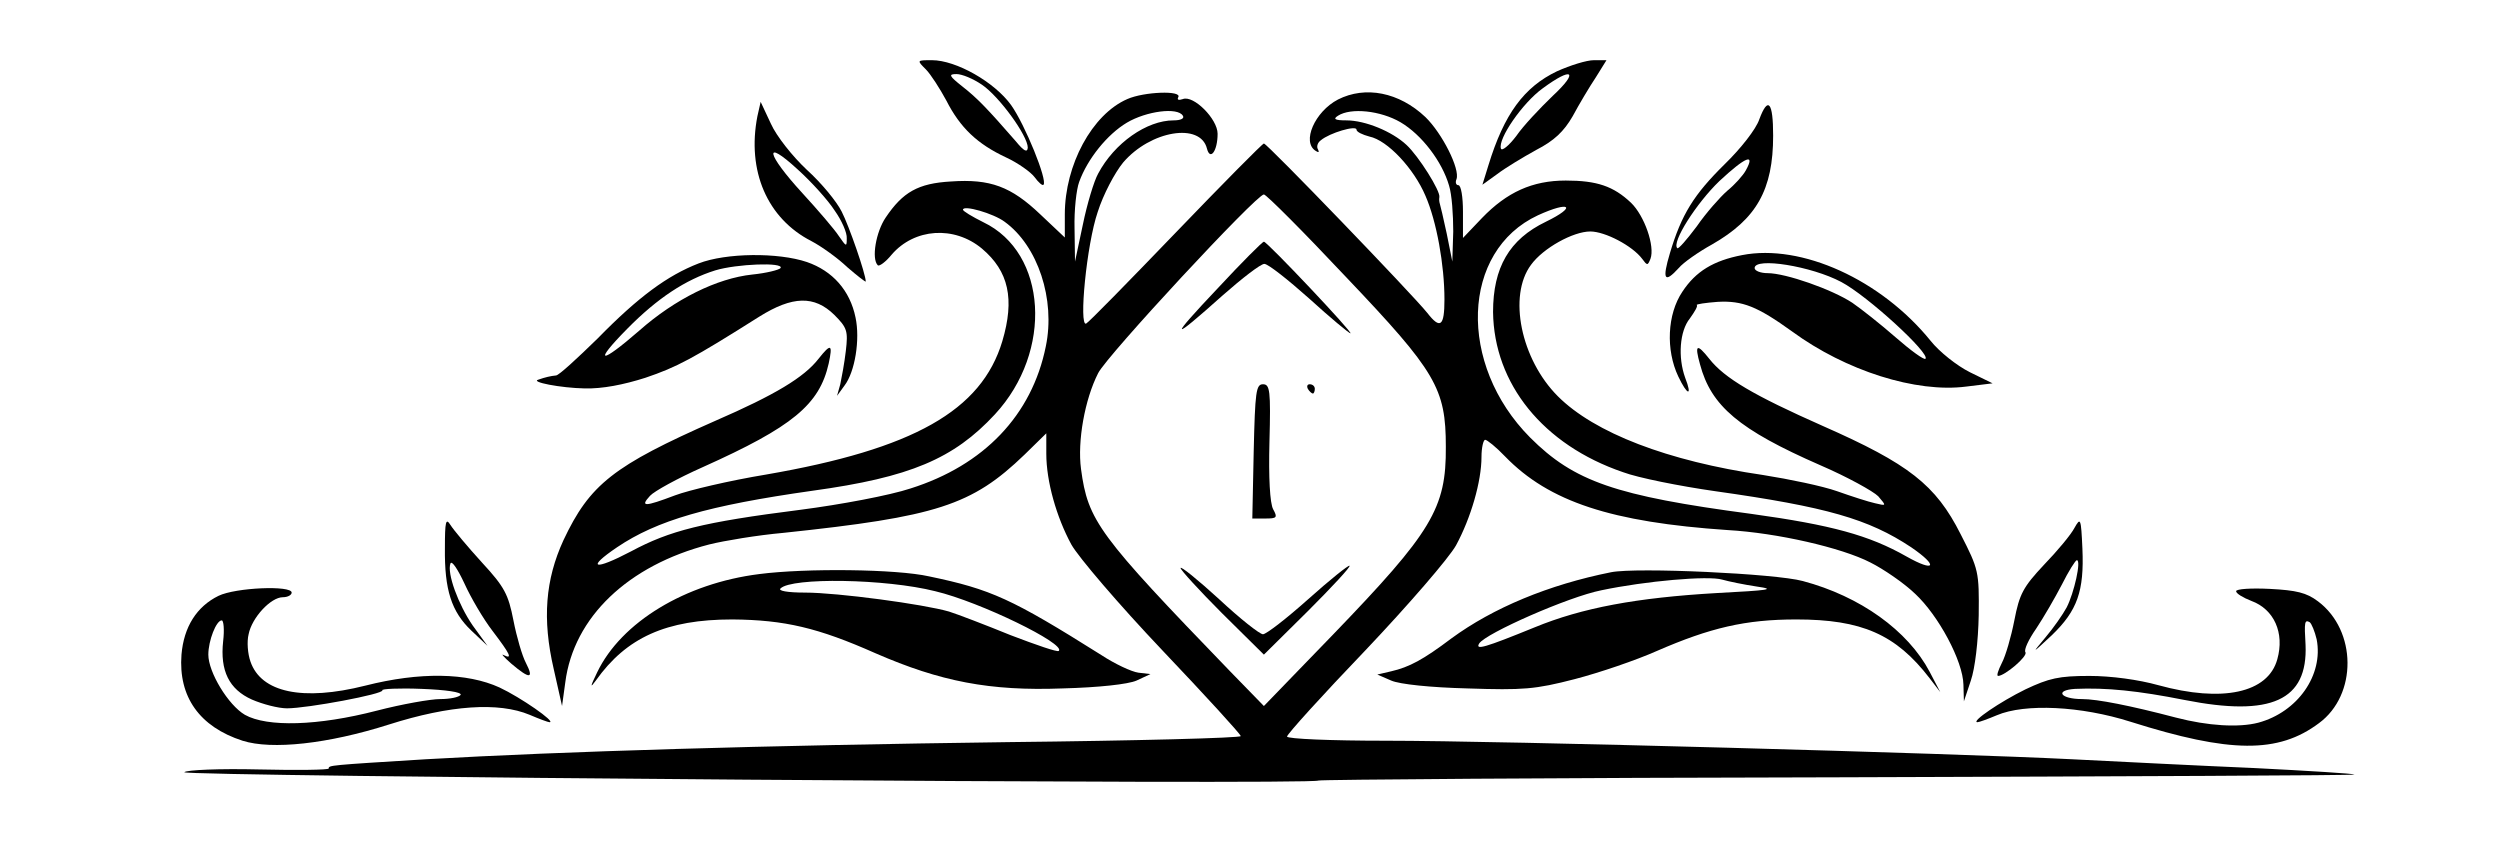 <?xml version="1.0" standalone="no"?>
<!DOCTYPE svg PUBLIC "-//W3C//DTD SVG 20010904//EN"
 "http://www.w3.org/TR/2001/REC-SVG-20010904/DTD/svg10.dtd">
<svg version="1.0" xmlns="http://www.w3.org/2000/svg"
 width="540pt" height="186pt" viewBox="0 0 540 186"
 preserveAspectRatio="xMidYMid meet">

<g transform="translate(0,186) scale(0.1,-0.1)"
fill="#000000" stroke="none">
<path d="M2000 1710 c10 -10 30 -41 44 -67 30 -59 67 -94 129 -123 26 -12 54
-32 62 -43 8 -11 17 -19 19 -16 9 9 -40 130 -70 172 -36 50 -119 97 -171 97
-33 0 -33 0 -13 -20z m121 -33 c37 -25 99 -110 99 -136 -1 -11 -8 -8 -26 14
-61 70 -83 93 -115 118 -29 23 -31 27 -13 27 12 0 36 -10 55 -23z"/>
<path d="M3363 1706 c-71 -34 -114 -92 -148 -203 l-13 -42 32 23 c17 13 55 36
84 52 39 20 60 40 79 73 14 26 36 63 50 84 l23 37 -27 0 c-16 0 -51 -11 -80
-24z m-9 -53 c-28 -27 -64 -65 -79 -87 -16 -21 -31 -33 -33 -27 -7 21 47 99
90 130 65 48 79 37 22 -16z"/>
<path d="M2435 1646 c-76 -33 -135 -142 -135 -249 l0 -50 -53 50 c-63 60 -108
77 -193 71 -71 -4 -104 -23 -141 -78 -21 -31 -31 -89 -17 -103 3 -3 17 7 30
23 49 57 135 63 195 13 58 -49 71 -109 44 -200 -45 -150 -192 -233 -510 -288
-79 -13 -168 -34 -197 -45 -66 -25 -76 -25 -54 -1 9 10 60 38 114 62 194 87
252 135 272 224 9 42 5 44 -22 10 -31 -40 -94 -78 -223 -134 -220 -97 -271
-137 -328 -258 -39 -85 -46 -170 -21 -278 l18 -80 7 51 c18 141 136 253 311
298 32 8 104 20 160 25 331 35 407 59 521 169 l47 46 0 -44 c0 -60 22 -137 54
-196 15 -27 103 -130 196 -228 94 -99 170 -182 170 -186 0 -4 -226 -10 -502
-13 -527 -7 -963 -20 -1258 -37 -210 -13 -210 -13 -210 -20 0 -3 -68 -4 -152
-2 -83 2 -155 -1 -160 -6 -9 -9 2435 -28 2450 -18 4 2 510 6 1125 7 614 2
1115 4 1113 6 -2 2 -99 8 -217 14 -118 5 -295 14 -394 19 -256 13 -1230 40
-1482 40 -118 0 -213 4 -213 9 0 5 76 89 169 186 93 98 181 200 196 227 32 59
55 138 55 191 0 20 4 37 8 37 4 0 24 -16 43 -36 95 -98 230 -142 481 -159 106
-6 246 -38 308 -70 28 -14 72 -44 96 -67 51 -47 104 -146 105 -197 l1 -36 15
45 c9 26 16 85 17 141 1 94 0 99 -39 175 -54 107 -112 152 -298 234 -149 66
-212 103 -245 145 -27 34 -32 31 -20 -12 24 -90 84 -141 260 -218 58 -25 114
-56 125 -67 18 -21 18 -21 -7 -15 -14 3 -51 15 -82 26 -31 11 -103 26 -160 35
-206 30 -364 91 -443 170 -80 80 -108 217 -58 284 26 36 91 72 128 72 32 0 91
-31 112 -59 11 -15 12 -15 18 0 10 27 -13 93 -42 121 -38 36 -74 48 -141 48
-72 0 -127 -25 -181 -81 l-41 -43 0 57 c0 31 -4 57 -10 57 -5 0 -7 6 -4 13 8
22 -31 99 -67 134 -57 54 -130 68 -189 38 -50 -26 -79 -92 -48 -111 6 -4 8 -3
5 3 -4 6 -1 15 6 20 19 16 77 33 77 23 0 -5 13 -11 28 -15 39 -8 96 -69 121
-128 24 -55 41 -149 41 -224 0 -58 -9 -65 -37 -29 -31 39 -346 366 -353 366
-3 0 -89 -87 -190 -192 -102 -106 -189 -195 -194 -197 -16 -7 1 171 25 241 12
38 37 85 55 107 59 69 167 87 181 30 7 -27 23 -5 23 32 0 32 -52 84 -75 75 -9
-3 -13 -2 -10 4 9 15 -74 12 -110 -4z m120 -36 c4 -6 -5 -10 -20 -10 -58 0
-128 -49 -163 -115 -9 -16 -24 -66 -33 -110 l-17 -80 -1 72 c-1 39 4 84 10
100 18 50 61 103 103 128 42 25 110 34 121 15z m470 -14 c46 -27 90 -85 105
-137 6 -19 9 -63 9 -99 l-2 -65 -12 60 c-7 33 -14 62 -15 65 -1 3 -2 9 -1 14
3 13 -45 89 -71 113 -31 29 -89 53 -130 53 -25 0 -29 3 -18 10 28 18 92 11
135 -14z m-117 -335 c194 -204 215 -240 215 -366 1 -133 -30 -184 -243 -405
l-150 -155 -73 75 c-285 295 -307 325 -322 437 -8 60 8 150 37 207 19 38 342
386 358 386 5 0 85 -80 178 -179z m431 120 c-79 -38 -114 -99 -114 -195 2
-155 108 -287 281 -346 32 -12 122 -30 199 -41 241 -34 331 -60 423 -121 60
-41 52 -55 -10 -20 -81 46 -162 68 -335 92 -294 39 -383 70 -478 165 -157 158
-149 403 17 480 70 32 85 19 17 -14z m-1169 0 c72 -52 110 -168 89 -269 -30
-149 -134 -257 -292 -307 -45 -15 -152 -35 -237 -46 -213 -27 -283 -45 -367
-90 -80 -42 -98 -37 -30 9 86 58 196 90 422 122 211 29 305 69 394 165 126
136 113 349 -25 415 -24 12 -44 24 -44 27 0 11 66 -8 90 -26z"/>
<path d="M2630 1237 c-106 -112 -103 -117 11 -15 42 37 82 68 90 68 8 0 51
-34 97 -75 45 -41 86 -75 89 -75 7 0 -179 197 -187 198 -3 0 -48 -45 -100
-101z"/>
<path d="M2708 885 l-3 -145 28 0 c25 0 27 2 17 20 -7 13 -10 69 -8 145 3 112
1 125 -14 125 -15 0 -17 -16 -20 -145z"/>
<path d="M2825 1020 c3 -5 8 -10 11 -10 2 0 4 5 4 10 0 6 -5 10 -11 10 -5 0
-7 -4 -4 -10z"/>
<path d="M2550 633 c0 -4 41 -49 90 -98 l90 -89 95 94 c52 52 93 96 90 98 -2
2 -42 -30 -89 -72 -47 -42 -91 -76 -98 -76 -7 0 -50 34 -95 76 -46 42 -83 72
-83 67z"/>
<path d="M1636 1609 c-23 -118 21 -221 117 -270 21 -11 56 -36 77 -56 22 -19
40 -33 40 -31 0 16 -36 120 -52 151 -11 22 -44 62 -75 90 -31 29 -66 73 -78
100 l-22 47 -7 -31z m167 -204 c15 -21 27 -48 26 -60 0 -19 -1 -18 -17 5 -9
14 -45 56 -79 93 -78 85 -85 120 -10 51 30 -27 66 -67 80 -89z"/>
<path d="M3800 1602 c-7 -21 -40 -63 -75 -97 -66 -65 -93 -108 -118 -192 -17
-57 -12 -66 19 -32 10 12 43 35 72 51 96 55 132 118 132 235 0 73 -11 86 -30
35z m-29 -110 c-6 -11 -24 -31 -40 -44 -16 -14 -46 -48 -66 -77 -21 -28 -40
-50 -42 -47 -13 12 41 97 91 145 57 53 78 61 57 23z"/>
<path d="M3763 1309 c-62 -12 -100 -35 -129 -79 -33 -49 -36 -126 -9 -183 20
-42 31 -44 15 -3 -16 44 -12 101 10 128 10 14 18 27 15 29 -2 2 19 5 45 7 54
3 86 -10 161 -64 116 -85 268 -133 376 -119 l57 7 -49 24 c-28 14 -66 44 -85
68 -107 132 -279 210 -407 185z m214 -58 c57 -30 193 -155 182 -166 -3 -3 -32
18 -64 46 -32 28 -75 62 -94 75 -44 29 -144 64 -183 64 -15 0 -28 5 -28 11 0
24 123 4 187 -30z"/>
<path d="M1509 1291 c-67 -26 -130 -72 -218 -162 -44 -43 -84 -80 -90 -80 -11
-1 -24 -4 -38 -9 -19 -5 48 -18 100 -19 38 -1 84 8 131 23 68 23 102 41 246
132 72 45 119 46 162 4 28 -28 30 -35 25 -78 -3 -26 -9 -58 -12 -72 l-7 -25
16 22 c23 30 34 100 24 147 -12 59 -50 101 -105 120 -62 21 -175 20 -234 -3z
m177 -10 c-3 -4 -31 -11 -61 -14 -76 -8 -167 -53 -244 -121 -85 -74 -101 -72
-26 4 65 66 126 106 190 126 46 14 149 18 141 5z"/>
<path d="M961 676 c-1 -90 14 -137 57 -178 l35 -33 -32 44 c-31 45 -56 113
-48 134 3 7 16 -13 30 -43 14 -31 41 -77 61 -103 38 -50 44 -62 24 -52 -7 4 1
-5 17 -19 39 -33 49 -33 31 2 -8 15 -20 56 -27 92 -11 56 -19 72 -68 125 -31
34 -61 70 -68 81 -10 16 -12 8 -12 -50z"/>
<path d="M4481 720 c-7 -14 -37 -50 -66 -80 -45 -48 -53 -63 -64 -120 -7 -36
-19 -77 -27 -92 -8 -16 -12 -28 -8 -28 14 0 64 42 59 51 -4 5 7 28 23 51 16
24 41 67 56 96 14 28 29 52 32 52 10 0 -6 -71 -22 -102 -8 -15 -29 -45 -46
-65 -30 -36 -30 -36 14 5 55 53 70 95 66 187 -3 66 -4 68 -17 45z"/>
<path d="M1640 620 c-160 -20 -298 -104 -350 -212 -15 -31 -16 -36 -3 -18 66
93 152 132 295 132 113 -1 185 -18 309 -73 140 -61 247 -82 404 -76 78 2 142
9 160 17 l30 14 -26 3 c-15 2 -51 19 -80 38 -194 122 -238 142 -372 170 -71
16 -267 18 -367 5z m380 -37 c97 -23 283 -114 267 -129 -3 -3 -49 13 -104 34
-54 22 -114 45 -133 51 -55 16 -241 41 -311 41 -39 0 -59 4 -53 9 24 24 227
21 334 -6z"/>
<path d="M3480 624 c-135 -27 -255 -77 -345 -143 -61 -46 -91 -62 -130 -71
l-30 -7 30 -13 c18 -8 85 -15 165 -17 120 -4 146 -2 231 20 54 14 133 41 178
61 115 50 191 68 301 68 141 0 215 -32 288 -127 l23 -30 -23 44 c-47 89 -150
163 -274 196 -58 16 -359 30 -414 19z m315 -31 c42 -6 27 -8 -87 -14 -173 -10
-291 -32 -393 -74 -108 -44 -129 -50 -120 -35 14 22 193 101 264 115 95 20
231 32 261 23 14 -4 48 -11 75 -15z"/>
<path d="M472 573 c-47 -23 -75 -67 -80 -127 -7 -91 39 -156 132 -186 63 -20
184 -7 316 35 132 42 237 49 304 21 21 -9 40 -16 43 -16 15 0 -63 54 -108 75
-70 32 -172 34 -290 4 -135 -34 -225 -15 -248 52 -6 17 -8 43 -4 59 7 36 48
80 74 80 11 0 19 5 19 10 0 16 -121 11 -158 -7z m10 -98 c-7 -64 13 -104 62
-126 23 -10 57 -19 76 -19 44 0 210 31 206 39 -3 3 36 5 85 3 52 -2 87 -7 84
-13 -4 -5 -23 -9 -44 -9 -21 0 -83 -11 -137 -25 -127 -33 -237 -36 -285 -9
-36 21 -79 92 -79 130 0 30 17 74 29 74 4 0 6 -20 3 -45z"/>
<path d="M4830 583 c0 -5 15 -14 33 -21 49 -18 72 -69 56 -126 -20 -73 -119
-94 -257 -56 -43 12 -102 20 -149 20 -66 0 -87 -5 -138 -29 -55 -27 -118 -70
-104 -71 4 0 23 7 42 15 61 26 182 20 289 -14 215 -68 319 -69 407 -3 83 61
82 200 -2 263 -25 19 -47 24 -104 27 -40 2 -73 0 -73 -5z m174 -104 c15 -77
-41 -157 -126 -180 -42 -11 -109 -7 -178 11 -99 26 -170 40 -203 40 -46 0 -60
19 -15 22 68 3 136 -4 237 -24 187 -37 266 -1 261 119 -3 50 -2 55 9 49 4 -3
11 -20 15 -37z"/>
</g>
</svg>
